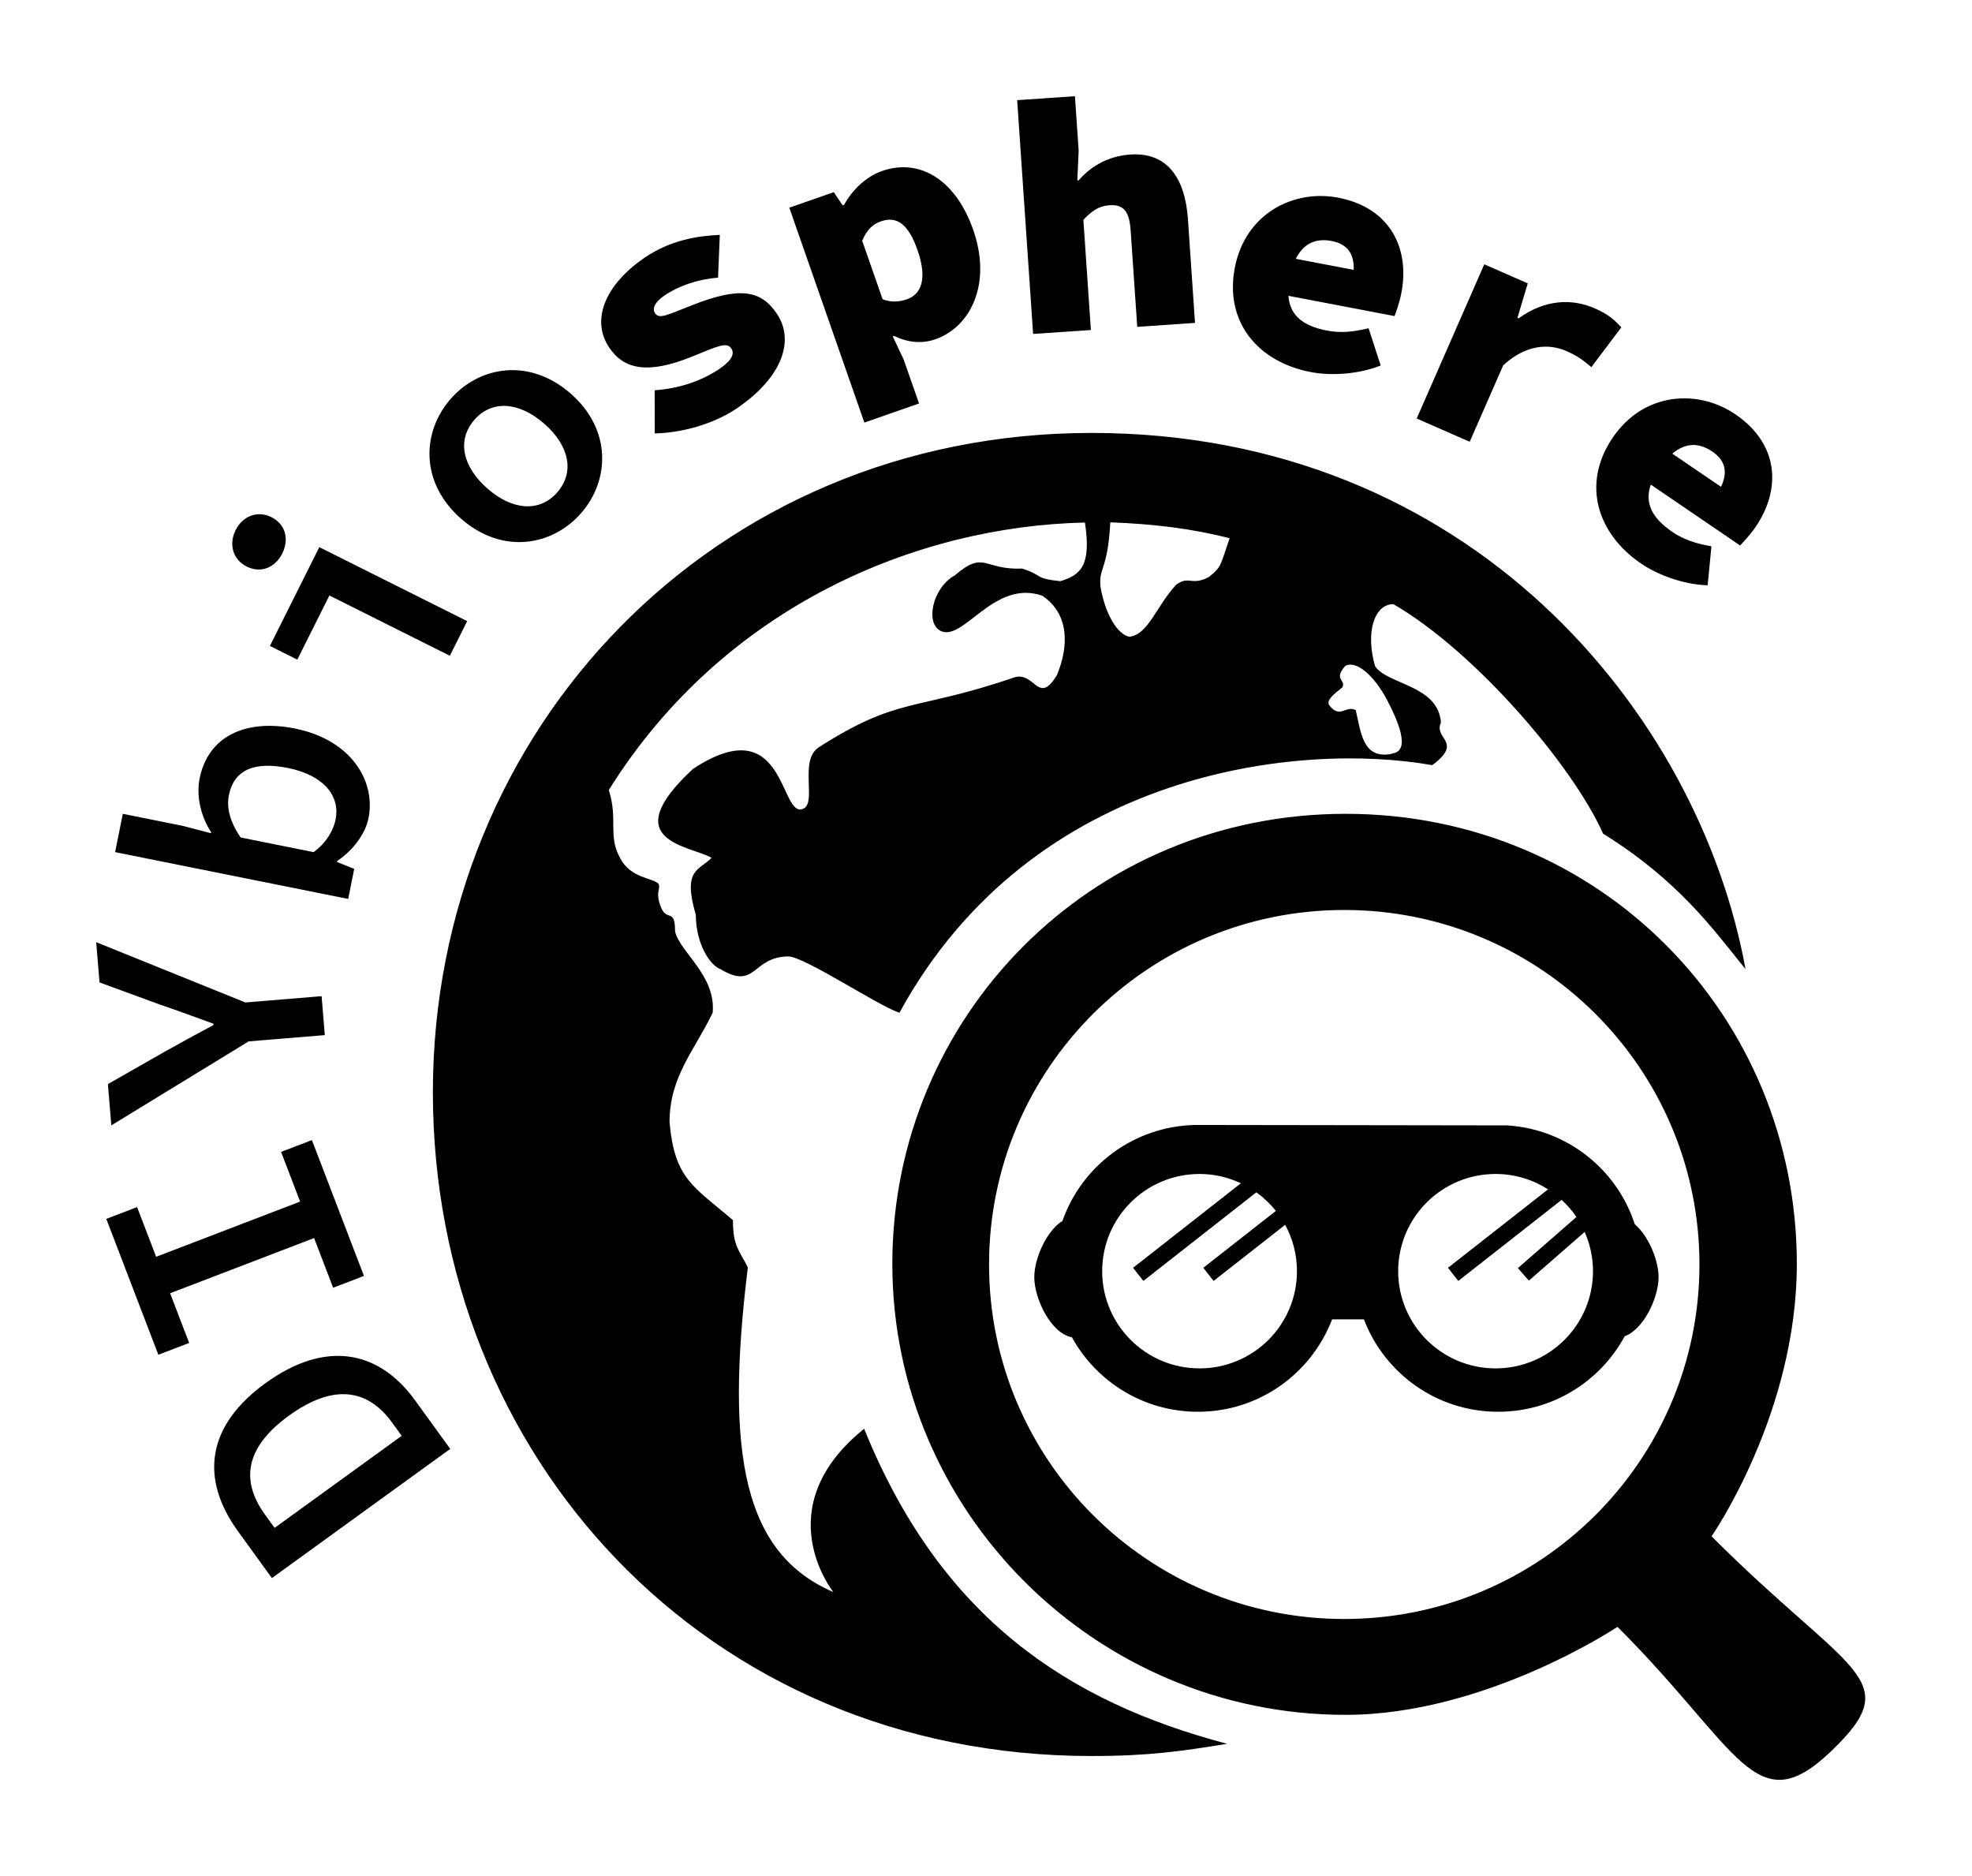 <svg xmlns="http://www.w3.org/2000/svg" width="82" height="78" viewBox="0 0 82 78">
  <defs>
    <filter id="a" width="200%" height="200%" x="-50%" y="-50%" filterUnits="objectBoundingBox">
      <feOffset dy="2" in="SourceAlpha" result="shadowOffsetOuter1"/>
      <feGaussianBlur stdDeviation="2" in="shadowOffsetOuter1" result="shadowBlurOuter1"/>
      <feColorMatrix values="0 0 0 0 0 0 0 0 0 0 0 0 0 0 0 0 0 0 0.5 0" in="shadowBlurOuter1" result="shadowMatrixOuter1"/>
      <feMerge>
        <feMergeNode in="shadowMatrixOuter1"/>
        <feMergeNode in="SourceGraphic"/>
      </feMerge>
    </filter>
  </defs>
  <g fill="#000000" fill-rule="evenodd" filter="url(#a)" transform="translate(4 2)">
    <path d="M41.391 14C57.122 14 66.642 25.636 68.583 36.295 67.226 34.616 65.794 32.611 62.66 30.661 61.389 27.813 57.328 23.081 53.941 21.119 53.129 21.119 52.776 22.318 53.179 23.697 53.657 24.456 55.812 24.479 55.917 26.042 55.599 26.724 56.872 26.839 55.556 27.813 50.072 26.839 38.946 27.97 33.4 38.107 32.507 37.814 29.475 35.783 28.779 35.765 27.258 35.783 27.445 37.187 25.96 36.295 25.505 36.127 24.935 35.216 24.935 34.04 24.368 32.116 25.08 32.196 25.588 31.666 24.702 31.151 21.556 30.991 24.815 27.97 28.586 25.482 28.429 29.813 29.314 29.651 30.054 29.534 29.168 27.631 30.054 27.065 33.397 24.931 34.013 25.593 38.205 24.155 39.033 23.936 39.187 25.338 39.948 24.069 40.445 22.882 40.476 21.528 39.338 20.767 37.334 20.074 36.082 22.669 35.125 22.236 34.463 21.936 34.762 20.438 35.709 19.918 36.937 18.862 36.894 19.707 38.506 19.64 39.387 19.918 38.975 20.046 40.087 20.164 40.917 19.918 41.391 19.541 41.114 17.726 34.181 17.872 26.116 21.165 21.316 28.845 21.708 30.104 21.267 30.723 21.78 31.666 22.223 32.53 23.137 32.486 23.382 32.745 23.485 32.983 23.232 33.068 23.479 33.706 23.725 34.343 24.071 33.727 24.071 34.72 24.246 35.565 25.785 36.56 25.634 38.107 24.893 39.657 23.841 40.755 23.841 42.654 24.051 45.037 24.847 45.329 26.477 46.73 26.477 47.837 26.743 47.977 27.097 48.695 26.13 56.549 26.956 60.599 30.654 62.194 30.654 62.194 27.841 58.702 31.933 55.403 35.125 63.291 40.433 66.761 47.026 68.502 45.157 68.805 43.792 69.01 41.391 69.01 25.299 69.01 14 56.465 14 41.412 14 26.359 25.659 14 41.391 14zM42.17 17.717C42.052 19.774 41.682 19.563 41.761 20.398 41.937 21.443 42.427 22.372 42.969 22.475 43.757 22.372 44.086 21.195 44.906 20.313 45.442 19.916 45.518 20.369 46.247 20.003 46.806 19.57 46.733 19.521 47.131 18.378 45.548 17.973 43.972 17.785 42.17 17.717zM51.94 23.684C51.432 24.274 51.969 24.244 51.825 24.57 51.443 24.886 51.161 25.091 51.264 25.306 51.721 25.919 51.94 25.306 52.373 25.524 52.593 26.408 52.64 27.568 53.855 27.348 53.871 27.344 53.883 27.327 53.899 27.325 54.698 27.221 54.087 25.888 53.686 25.121 53.151 24.097 52.405 23.44 51.94 23.684zM51.953 29.836C62.552 29.836 70.716 38.234 70.716 48.549 70.716 54.776 67.171 59.875 67.171 59.875 72.924 65.637 75.317 65.768 72.152 68.801 68.987 71.835 68.366 68.743 63.259 63.639 63.259 63.639 57.785 67.298 51.953 67.298 41.576 67.298 33.105 58.867 33.105 48.549 33.105 38.279 41.354 29.836 51.953 29.836zM51.897 63.313C60.054 63.313 66.667 56.714 66.667 48.574 66.667 40.433 60.054 33.834 51.897 33.834 43.74 33.834 37.127 40.433 37.127 48.574 37.127 56.714 43.74 63.313 51.897 63.313zM58.676 42.791C61.164 42.948 63.237 44.619 63.976 46.896 64.561 47.401 64.967 48.409 64.967 49.098 64.967 49.941 64.36 51.265 63.558 51.556 62.55 53.425 60.571 54.697 58.294 54.697 55.743 54.697 53.571 53.099 52.714 50.854L51.391 50.854C50.534 53.099 48.363 54.697 45.812 54.697 43.553 54.697 41.588 53.445 40.572 51.599 39.694 51.436 39.008 49.994 39.008 49.098 39.008 48.34 39.498 47.195 40.18 46.759 40.985 44.473 43.141 42.827 45.696 42.772L58.676 42.791zM54.139 48.852C54.139 51.084 55.953 52.893 58.19 52.893 60.426 52.893 62.24 51.084 62.24 48.852 62.24 48.271 62.115 47.719 61.893 47.22L59.574 49.245 59.118 48.724 61.552 46.598C61.376 46.337 61.167 46.1 60.936 45.887L56.639 49.257 56.21 48.712 60.371 45.45C59.741 45.046 58.994 44.81 58.19 44.81 55.953 44.81 54.139 46.62 54.139 48.852zM45.88 52.893C48.117 52.893 49.93 51.084 49.93 48.852 49.93 48.153 49.752 47.496 49.44 46.924L46.464 49.257 46.035 48.712 49.054 46.346C48.82 46.052 48.547 45.792 48.242 45.573L43.544 49.257 43.115 48.712 47.599 45.196C47.077 44.951 46.496 44.81 45.88 44.81 43.643 44.81 41.831 46.62 41.831 48.852 41.831 51.084 43.643 52.893 45.88 52.893zM14.722 56.241L7.306 61.612 5.894 59.662C4.309 57.473 4.589 55.282 7.038 53.509 9.498 51.726 11.724 52.102 13.26 54.223L14.722 56.241zM12.703 55.698L12.301 55.142C11.274 53.725 9.841 53.536 8.015 54.858 6.201 56.172 5.991 57.552 7.017 58.969L7.419 59.525 12.703 55.698zM11.134 49.049L8.97 43.402 7.688 43.893 8.48 45.959 2.493 48.254 1.701 46.188.42 46.679 2.585 52.327 3.866 51.836 3.074 49.77 9.061 47.475 9.853 49.541 11.134 49.049zM9.506 39.037L9.373 37.418 6.205 37.68 0 35.172.138 36.846 2.673 37.775C3.41 38.023 4.106 38.288 4.874 38.562L4.878 38.618C4.165 39 3.52 39.348 2.848 39.727L.487 41.074.629 42.79 6.339 39.298 9.506 39.037zM11.323 30.016C11.196 30.648 10.718 31.323 10.023 31.797L10.015 31.839 10.729 32.125 10.478 33.374.787 31.429 1.107 29.836 3.605 30.338 4.772 30.643 4.78 30.602C4.344 29.929 4.155 29.092 4.301 28.364 4.651 26.621 6.2 25.875 8.272 26.291 10.592 26.757 11.634 28.465 11.323 30.016zM9.956 30.07C10.146 29.123 9.496 28.236 7.972 27.93 6.627 27.66 5.737 27.967 5.517 29.065 5.415 29.573 5.554 30.158 6.007 30.82L9.04 31.429C9.593 31.026 9.87 30.496 9.956 30.07zM14.705 23.264L9.697 20.758 8.363 23.425 7.224 22.856 9.278 18.749 15.426 21.824 14.705 23.264zM7.738 19.011C7.443 19.6 6.848 19.85 6.26 19.556 5.684 19.268 5.502 18.629 5.797 18.041 6.091 17.452 6.711 17.214 7.287 17.502 7.875 17.797 8.032 18.423 7.738 19.011zM20.164 17.335C18.976 18.695 16.898 19.073 15.179 17.572 13.45 16.062 13.545 13.952 14.734 12.591 15.922 11.231 18 10.853 19.729 12.363 21.447 13.864 21.352 15.974 20.164 17.335zM19.173 16.469C19.909 15.625 19.666 14.521 18.633 13.618 17.589 12.706 16.461 12.614 15.725 13.457 14.988 14.301 15.231 15.405 16.275 16.317 17.308 17.22 18.436 17.312 19.173 16.469zM26.647 12.973C25.653 13.652 24.298 14.001 23.226 14.02L23.222 12.226C24.242 12.157 25.19 11.832 25.93 11.327 26.439 10.979 26.552 10.699 26.41 10.49 26.221 10.213 25.889 10.372 24.775 10.827 22.943 11.569 21.954 11.363 21.339 10.461 20.565 9.327 21.135 7.853 22.812 6.709 23.899 5.967 25.058 5.803 25.931 5.766L25.858 7.545C25.02 7.609 24.223 7.882 23.621 8.292 23.251 8.545 23.099 8.818 23.241 9.026 23.415 9.281 23.731 9.099 24.775 8.691 26.778 7.9 27.642 8.073 28.297 9.033 29.039 10.12 28.578 11.655 26.647 12.973zM31.942 13.57L28.821 4.636 30.671 3.989 31.042 4.542 31.095 4.523C31.44 3.898 32.003 3.346 32.677 3.11 34.277 2.551 35.756 3.518 36.467 5.553 37.261 7.826 36.339 9.602 34.899 10.105 34.331 10.304 33.745 10.241 33.175 9.966L33.122 9.984 33.578 10.952 34.216 12.776 31.942 13.57zM33.711 8.444C34.266 8.25 34.594 7.661 34.15 6.392 33.772 5.308 33.284 4.974 32.637 5.201 32.28 5.325 32.048 5.554 31.851 6.009L32.701 8.441C33.062 8.582 33.407 8.55 33.711 8.444zM38.959 9.885L41.361 9.721 41.049 5.14C41.389 4.78 41.683 4.564 42.13 4.533 42.744 4.491 42.963 4.813 43.016 5.595L43.289 9.59 45.691 9.426 45.398 5.124C45.28 3.392 44.533 2.321 42.997 2.425 41.963 2.496 41.269 3.02 40.853 3.498L40.797 3.501 40.853 2.263 40.698 0 38.296.164 38.959 9.885zM50.509 11.47C48.336 11.056 46.91 9.416 47.346 7.133 47.776 4.877 49.793 3.865 51.636 4.217 53.809 4.631 54.626 6.326 54.274 8.169 54.196 8.582 54.048 8.981 53.989 9.141L49.575 8.299C49.634 9.108 50.176 9.554 51.18 9.745 51.73 9.85 52.252 9.807 52.909 9.648L53.412 11.197C52.487 11.562 51.362 11.633 50.509 11.47zM51.378 6.02C50.704 5.892 50.203 6.124 49.882 6.761L52.289 7.22C52.316 6.556 52.024 6.144 51.378 6.02zM54.909 13.4L57.72 6.989 59.528 7.782 59.098 9.214 59.15 9.236C60.226 8.455 61.352 8.398 62.313 8.82 62.903 9.078 63.127 9.299 63.419 9.61L62.173 11.265C61.839 10.981 61.598 10.799 61.137 10.597 60.406 10.276 59.455 10.318 58.508 11.187L57.114 14.367 54.909 13.4zM64.237 19.429C62.409 18.183 61.755 16.111 63.064 14.191 64.357 12.293 66.611 12.169 68.161 13.226 69.989 14.471 70.062 16.352 69.006 17.902 68.769 18.249 68.475 18.556 68.357 18.679L64.644 16.148C64.376 16.914 64.695 17.539 65.54 18.115 66.003 18.43 66.498 18.598 67.165 18.714L67.008 20.335C66.014 20.302 64.954 19.918 64.237 19.429zM67.205 14.777C66.638 14.39 66.087 14.404 65.538 14.861L67.563 16.24C67.852 15.642 67.749 15.147 67.205 14.777z"/>
  </g>
</svg>
